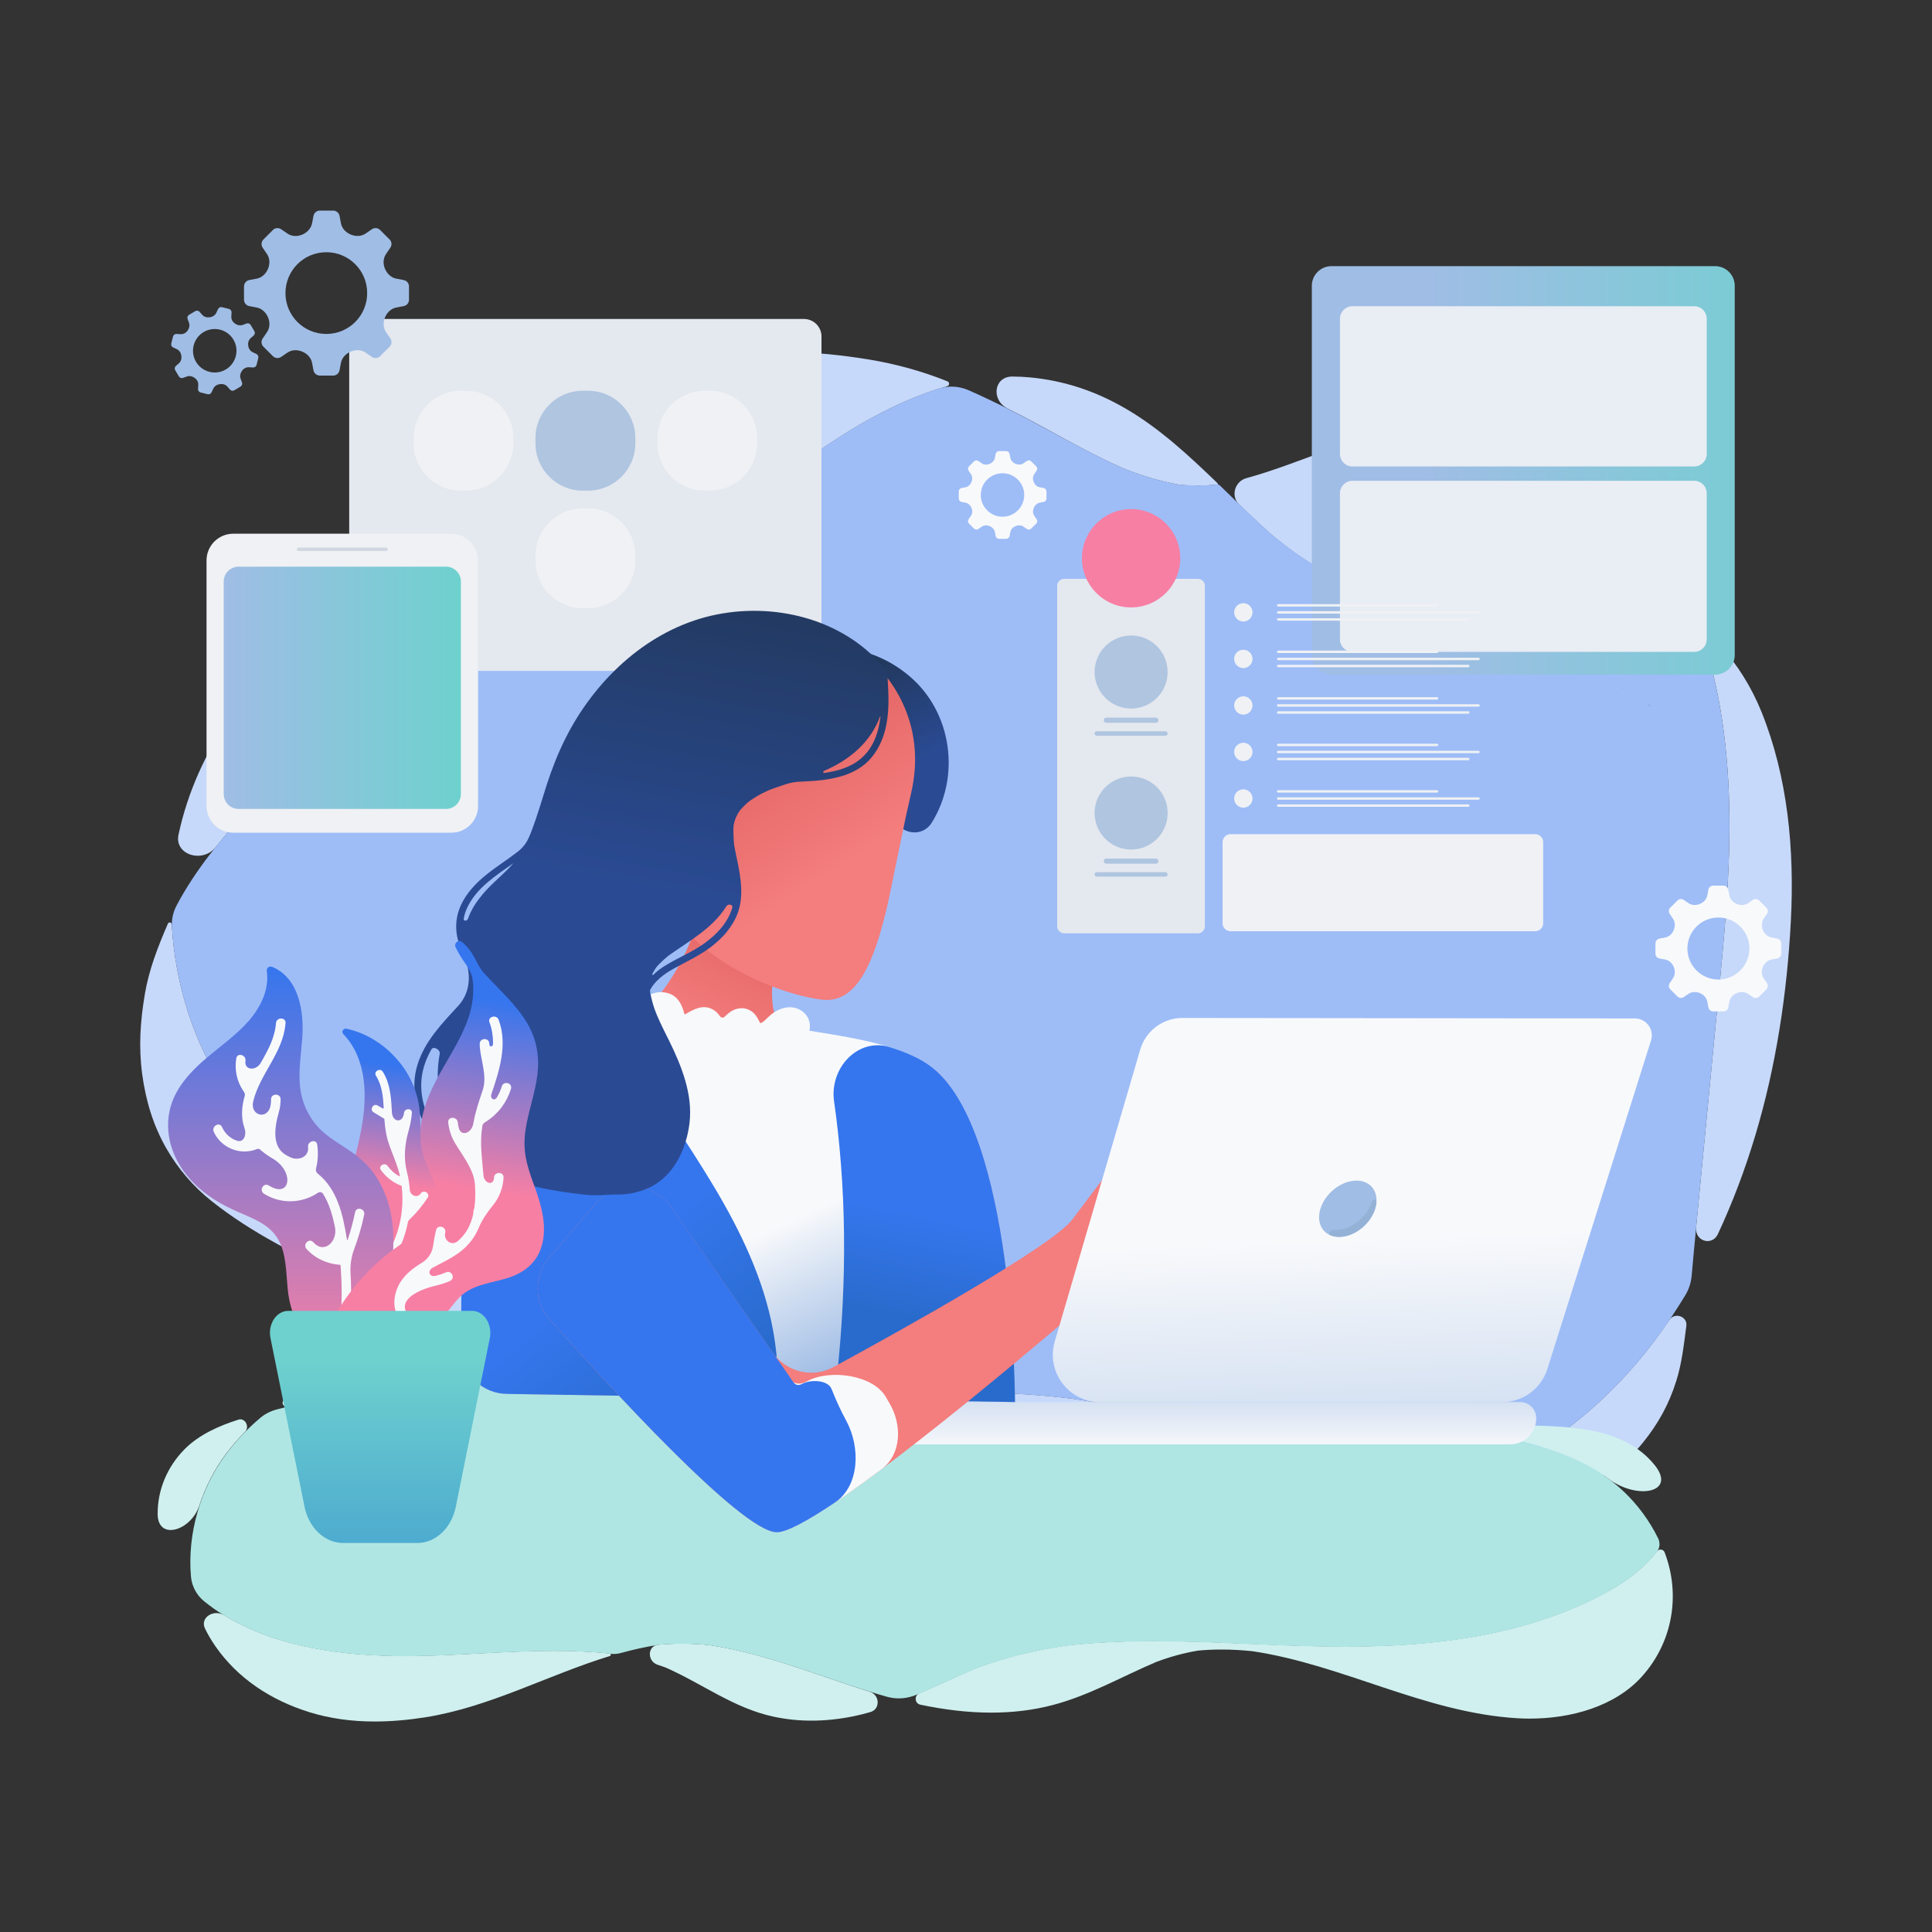 <svg width="816" height="816" viewBox="0 0 816 816" fill="none" xmlns="http://www.w3.org/2000/svg">
<rect x="0" y="0" width="816" height="816" fill="#333333" stroke="none"/>
<path d="M75.398 352.512V352.512C73.56 361.078 85.582 364.701 91.041 357.849C95.618 352.105 100.466 346.581 105.345 341.21C117.096 328.236 129.662 315.955 140.637 302.328C144.264 297.371 147.56 292.216 150.65 286.942C157.751 274.825 146.512 261.323 134.395 268.423V268.423C105.631 285.192 82.987 317.057 75.398 352.512Z" fill="#C7D9FA"/>
<path d="M474.218 197.758C481.97 200.818 489.885 203.266 498.086 204.734C500.738 204.979 503.349 205.061 506.001 205.061C508.694 205.061 511.427 204.938 514.12 204.694V204.694C514.379 204.642 514.473 204.321 514.283 204.137C502.105 192.374 489.669 180.846 475.442 172.584C462.712 165.158 449.493 160.793 435.172 159.406C432.643 159.161 430.113 159.038 427.543 159.038V159.038C419.693 159.038 418.53 169.006 425.545 172.527C431.083 175.306 436.566 178.208 442.027 181.193C452.594 187.027 463.202 192.821 474.218 197.758Z" fill="#C7D9FA"/>
<path d="M530.767 607.675C505.063 600.862 479.155 594.538 452.839 590.743C440.15 589.193 427.42 588.295 414.65 588.295C405.144 588.295 395.678 588.785 386.212 589.845C371.973 592.049 358.06 595.68 344.188 599.637C317.138 607.349 289.72 615.468 261.324 615.631C261.079 615.631 260.793 615.631 260.548 615.631C254.622 615.631 248.594 615.315 242.607 614.613C235.582 613.789 229.173 619.452 229.173 626.525V626.525C229.255 637.133 237.252 647.292 246.962 647.292C247.207 647.292 247.411 647.292 247.656 647.292C248.876 647.228 250.073 647.045 251.236 646.75C258.7 644.858 266.376 641.127 273.903 642.749C323.426 653.423 373.911 658.92 424.36 658.92C431.704 658.92 439.048 658.797 446.392 658.553C480.419 657.451 514.324 653.779 547.944 647.904C569.192 644.187 590.094 639.055 610.334 631.33C611.854 630.749 611.637 628.517 610.041 628.197V628.197C583.358 622.771 557.124 614.693 530.767 607.675Z" fill="#C7D9FA"/>
<path d="M726.554 272.667C724.148 269.998 720.207 272.605 721.221 276.053V276.053C728.687 301.389 730.809 328.521 730.401 354.878C729.993 380.419 727.218 405.837 724.77 431.256C721.955 460.346 719.181 489.437 716.366 518.486V518.486C715.823 524.258 723.114 526.464 725.569 521.213C731.757 507.975 736.974 494.149 741.294 479.808C750.107 450.554 754.799 419.669 756.39 388.905C757.941 358.836 755.126 328.195 743.946 300.573C739.674 290.037 733.727 280.625 726.554 272.667Z" fill="#C7D9FA"/>
<path d="M366.873 151.817C355.449 149.981 343.944 148.716 332.397 148.716C330.235 148.716 328.032 148.757 325.828 148.838C298.329 150.022 271.85 156.713 247.207 168.953C222.645 181.152 202.123 199.757 186.456 222.156C183.458 226.431 180.685 230.844 178.058 235.344C173.345 243.419 180.799 253.388 190.128 252.756V252.756C208.039 251.614 226.072 252.715 243.943 250.43C250.756 249.206 257.448 247.411 264.016 244.963C265.893 244.27 267.729 243.494 269.565 242.678C270.136 242.434 270.748 242.148 271.32 241.903C274.543 240.271 277.725 238.598 280.867 236.762C293.841 229.255 306 220.157 318.036 210.936C341.414 193.066 364.833 175.318 392.088 165.648C394.694 164.73 397.364 163.876 400.068 163.118C401.046 162.844 401.144 161.469 400.207 161.078V161.078C389.476 156.754 378.256 153.694 366.873 151.817Z" fill="#C7D9FA"/>
<path d="M635.255 620.282C634.119 620.868 632.982 621.443 631.844 622.006C627.255 624.278 628.153 631.159 633.256 631.584V631.584C635.133 631.747 637.01 631.788 638.846 631.788C644.68 631.788 650.392 631.135 656.267 630.237C663.571 629.177 670.588 626.484 677.116 623.057C683.522 619.711 689.519 614.856 694.007 609.185C700.413 601.188 704.819 593.273 707.961 583.358C710.368 575.77 711.225 567.773 712.245 559.939V559.939C712.737 555.972 707.344 554.138 705.104 557.45C703.97 559.125 702.815 560.785 701.637 562.428C684.011 587.234 660.919 607.104 635.255 620.282Z" fill="#C7D9FA"/>
<path d="M222.359 585.398C221.666 583.318 220.89 581.278 220.197 579.197C220.482 580.135 220.727 580.829 220.891 581.318V581.318C220.899 581.341 220.898 581.342 220.891 581.318V581.318C220.646 580.584 220.319 579.605 220.115 579.074C219.707 578.054 219.259 577.075 218.851 576.055C216.974 571.73 214.893 567.528 212.649 563.407C210.405 559.286 207.794 555.492 205.386 551.534C206.447 553.289 206.855 553.942 206.814 553.942C206.774 553.942 204.693 550.718 203.918 549.698C202.408 547.74 200.898 545.822 199.307 543.946C196.37 540.478 193.269 537.173 190.005 534.031C189.107 533.174 188.21 532.358 187.312 531.542C185.802 530.318 184.293 529.094 182.742 527.911C168.462 517.181 152.469 509.878 137.454 500.616C129.009 495.434 121.135 489.478 113.668 482.705C106.855 476.544 101.224 469.282 95.92 461.53C82.042 441.219 73.974 416.028 72.536 390.442C72.483 389.504 71.264 389.259 70.91 390.13V390.13C66.748 399.758 62.954 409.387 61.199 419.75C59.241 431.338 58.507 442.109 60.057 453.696C61.566 464.834 64.667 475.279 70.298 485.112C75.153 493.558 81.763 501.31 89.433 507.348C98.001 514.121 106.854 519.751 116.402 525.014C122.97 528.646 129.58 532.236 135.7 536.52C137.256 537.849 138.734 539.229 140.135 540.701C140.861 541.465 141.5 542.307 142.047 543.207C143.534 545.65 144.851 548.182 146.022 550.8C148.266 556.39 150.47 561.979 152.999 567.446C156.1 574.178 160.466 580.339 165.525 585.766C174.377 595.164 186.189 601.31 198.696 602.752C201.665 603.094 204.595 603.795 207.316 605.032C211.611 606.984 216.064 608.662 220.727 610.082C223.204 610.841 225.759 611.522 228.316 612.125C228.399 612.144 228.495 612.068 228.459 611.99V611.99C228.447 611.964 228.436 611.944 228.432 611.915C227.167 602.873 225.129 593.993 222.359 585.398Z" fill="#C7D9FA"/>
<path d="M649.78 562.306C649.576 562.51 649.372 562.673 649.127 562.877C649.454 562.632 649.698 562.387 649.78 562.306Z" fill="#C7D9FA"/>
<path d="M679.605 205.591C668.017 195.228 654.88 187.068 639.906 182.621C631.624 180.173 623.341 179.194 615.018 179.194C607.756 179.194 600.453 179.928 593.109 181.111C569.975 184.742 548.881 195.799 526.401 201.96V201.96C521.542 203.29 519.7 209.516 523.327 213.011C525.491 215.096 527.656 217.169 529.828 219.218C531.541 220.81 533.296 222.401 535.009 223.992V223.992C534.987 223.969 534.991 223.964 535.015 223.985C535.207 224.148 535.728 224.6 536.723 225.502C537.661 226.277 538.6 227.093 539.579 227.868C543.904 231.377 548.392 234.682 553.043 237.578C554.92 238.762 556.797 239.863 558.714 240.883C558.633 240.842 558.592 240.802 558.633 240.802C558.714 240.802 559.367 241.128 561.081 242.066C562.019 242.474 562.998 242.882 563.937 243.25C568.71 245.086 573.647 246.391 578.625 247.289C583.725 247.901 588.825 248.186 593.925 248.186C594.455 248.186 595.026 248.186 595.557 248.186C609.021 248.023 622.444 246.31 635.867 245.126C642.313 244.555 648.678 244.229 655.043 244.229C663.121 244.229 671.159 244.8 679.237 246.146C683.511 246.865 687.703 247.95 691.781 249.373C699.386 252.027 708.7 244.259 704.656 237.293V237.293C697.965 225.624 689.56 214.486 679.605 205.591Z" fill="#C7D9FA"/>
<path d="M561.734 242.352C561.489 242.229 561.285 242.107 561.04 241.985C560.877 241.903 560.755 241.862 560.591 241.781C560.999 241.985 561.367 242.148 561.734 242.352Z" fill="#C7D9FA"/>
<path d="M558.714 240.802C558.896 240.923 559.304 241.157 559.735 241.369C560.03 241.515 560.338 241.634 560.632 241.781V241.781C560.469 241.699 560.306 241.618 560.142 241.536C559.653 241.291 559.204 241.046 558.714 240.802Z" fill="#C7D9FA"/>
<path d="M536.275 225.053C536.723 225.42 537.131 225.787 537.58 226.195C537.254 225.91 537.009 225.665 536.723 225.42C536.601 225.298 536.438 225.216 536.315 225.094L536.275 225.053Z" fill="#C7D9FA"/>
<path d="M535.01 223.91C535.255 224.114 535.826 224.645 536.275 225.053C536.234 225.012 536.193 224.971 536.152 224.93C535.785 224.604 535.418 224.278 535.01 223.91Z" fill="#C7D9FA"/>
<path d="M535.01 223.91C535.377 224.237 535.744 224.604 536.152 224.93C536.193 224.971 536.234 225.012 536.274 225.053L536.315 225.094C536.438 225.216 536.601 225.298 536.723 225.42C535.728 224.518 535.207 224.067 535.016 223.903C535.004 223.893 534.998 223.899 535.01 223.91V223.91Z" fill="#9EBDF7"/>
<path d="M558.714 240.801C559.163 241.046 559.653 241.291 560.102 241.536C560.265 241.617 560.428 241.699 560.591 241.781C560.754 241.862 560.877 241.903 561.04 241.985C559.326 241.046 558.674 240.72 558.592 240.72C558.592 240.72 558.633 240.761 558.714 240.801Z" fill="#9EBDF7"/>
<path d="M220.932 581.277C220.942 581.317 220.942 581.317 220.932 581.277V581.277V581.277Z" fill="#9EBDF7"/>
<path d="M718.857 268.582C717.732 265.278 715.674 262.356 712.85 260.305C702.795 253.002 691.345 248.06 679.238 246.024C671.119 244.678 663.081 244.106 655.043 244.106C648.679 244.106 642.314 244.433 635.867 245.004C622.444 246.187 609.021 247.942 595.557 248.064C595.027 248.064 594.455 248.064 593.925 248.064C588.825 248.064 583.725 247.819 578.625 247.166C573.647 246.269 568.711 244.963 563.937 243.127C562.958 242.76 562.019 242.352 561.081 241.944C561.285 242.066 561.53 242.189 561.775 242.311C561.547 242.185 561.32 242.058 561.083 241.942C560.788 241.797 560.477 241.683 560.183 241.536V241.536C559.653 241.291 559 240.924 558.715 240.761C556.797 239.741 554.879 238.639 553.043 237.456C548.392 234.559 543.904 231.254 539.579 227.746C538.641 226.97 537.662 226.195 536.723 225.379C536.968 225.624 537.254 225.869 537.58 226.154C537.172 225.787 536.723 225.379 536.275 225.012C535.826 224.645 535.255 224.114 535.01 223.87C533.255 222.319 531.542 220.728 529.828 219.096C524.919 214.503 520.047 209.718 515.14 204.964C514.859 204.693 514.463 204.576 514.079 204.653V204.653C511.387 204.898 508.653 205.02 505.96 205.02C503.308 205.02 500.697 204.898 498.045 204.694C489.844 203.225 481.929 200.736 474.177 197.717C463.161 192.78 452.594 186.986 441.986 181.234C431.203 175.358 420.39 169.805 409.226 164.871C405.295 163.134 400.877 162.776 396.774 164.052C395.193 164.543 393.629 165.064 392.087 165.607C364.833 175.277 341.373 193.025 318.035 210.895C305.999 220.116 293.841 229.214 280.867 236.722C277.725 238.558 274.543 240.19 271.319 241.862C270.748 242.107 270.136 242.393 269.565 242.638C267.729 243.454 265.852 244.188 264.016 244.922C257.447 247.411 250.756 249.206 243.943 250.39C226.072 252.674 208.079 251.532 190.127 252.715C185.482 253.006 180.879 253.468 176.328 254.145C170.409 255.026 165.472 258.953 162.771 264.292C156.142 277.395 149.372 290.394 140.637 302.287C129.621 315.914 117.095 328.195 105.345 341.17C93.853 353.819 82.531 367.321 74.532 382.55C73.058 385.356 72.407 388.52 72.611 391.683C74.232 416.841 82.228 441.547 95.92 461.53C101.224 469.282 106.855 476.544 113.668 482.705C121.135 489.478 129.009 495.434 137.455 500.616C152.469 509.837 168.503 517.14 182.743 527.911C184.293 529.094 185.803 530.318 187.312 531.542C188.21 532.358 189.107 533.174 190.005 534.031C193.269 537.132 196.37 540.437 199.307 543.946C200.899 545.822 202.449 547.74 203.918 549.698C204.693 550.678 206.733 553.942 206.815 553.942C206.855 553.942 206.447 553.289 205.387 551.534C207.794 555.492 210.405 559.286 212.649 563.407C214.893 567.487 216.974 571.73 218.851 576.055C219.299 577.034 219.707 578.054 220.115 579.074C220.319 579.564 220.646 580.543 220.891 581.318C220.727 580.829 220.523 580.135 220.197 579.197C220.85 581.278 221.666 583.318 222.359 585.398C225.134 594.007 227.133 602.942 228.398 612V612C228.398 612.139 228.51 612.221 228.646 612.251C239.068 614.625 249.929 615.672 260.548 615.672C260.793 615.672 261.079 615.672 261.323 615.672C289.72 615.55 317.138 607.39 344.188 599.678C358.06 595.721 371.973 592.09 386.212 589.886C395.678 588.826 405.143 588.336 414.65 588.336C427.42 588.336 440.15 589.234 452.839 590.784C479.155 594.619 505.063 600.902 530.767 607.716C557.123 614.693 583.317 622.771 610.041 628.279V628.279C613.662 629.003 617.412 628.624 620.802 627.162C625.676 625.06 630.499 622.792 635.255 620.323C660.919 607.145 684.011 587.275 701.637 562.51C705.225 557.473 708.6 552.331 711.806 547.061C713.325 544.564 714.224 541.744 714.49 538.834C715.108 532.066 715.696 525.303 716.366 518.568C719.181 489.478 721.955 460.387 724.771 431.338C727.219 405.919 729.993 380.501 730.401 354.96C730.809 328.603 728.728 301.512 721.221 276.134C720.491 273.579 719.703 271.067 718.857 268.582ZM613.06 586.174C612.959 586.222 612.956 586.215 613.06 586.174V586.174V586.174ZM649.168 562.877V562.877C649.249 562.812 649.247 562.809 649.168 562.877V562.877ZM684.746 290.374C684.787 290.374 685.562 290.659 686.337 291.026C685.113 290.537 684.705 290.374 684.746 290.374ZM695.639 297.024C695.68 297.065 695.762 297.106 695.803 297.146C696.211 297.514 696.619 297.922 697.027 298.289V298.289C697.302 298.564 697.245 298.601 696.965 298.33C696.684 298.059 696.253 297.637 695.639 297.024Z" fill="#9EBDF7"/>
<path d="M649.78 562.306C649.576 562.51 649.372 562.673 649.127 562.877C649.454 562.632 649.698 562.387 649.78 562.306Z" fill="#9EBDF7"/>
<path d="M686.337 291.026C685.602 290.7 684.786 290.374 684.746 290.374C684.705 290.374 685.113 290.537 686.337 291.026Z" fill="#9EBDF7"/>
<path d="M695.802 297.146C695.762 297.105 695.68 297.065 695.639 297.024C696.904 298.289 697.394 298.737 697.434 298.737C697.475 298.737 697.312 298.574 697.067 298.289C696.659 297.921 696.21 297.554 695.802 297.146Z" fill="#9EBDF7"/>
<path d="M613.06 586.174V586.174C613.044 586.181 613.044 586.181 613.06 586.174V586.174Z" fill="#9EBDF7"/>
<path d="M339.538 134.721H154.918C150.797 134.721 147.492 138.067 147.492 142.147V275.93C147.492 280.051 150.838 283.356 154.918 283.356H339.538C343.658 283.356 346.963 280.01 346.963 275.93V142.147C347.004 138.067 343.658 134.721 339.538 134.721Z" fill="#E4E8EF"/>
<path d="M196.852 165.036H194.665C183.619 165.036 174.665 173.99 174.665 185.036V187.223C174.665 198.269 183.619 207.223 194.665 207.223H196.852C207.898 207.223 216.852 198.269 216.852 187.223V185.036C216.852 173.99 207.898 165.036 196.852 165.036Z" fill="#EFF1F4"/>
<path d="M248.342 165.036H246.155C235.109 165.036 226.155 173.99 226.155 185.036V187.223C226.155 198.269 235.109 207.223 246.155 207.223H248.342C259.387 207.223 268.342 198.269 268.342 187.223V185.036C268.342 173.99 259.387 165.036 248.342 165.036Z" fill="#AFC5E0"/>
<path d="M299.831 165.036H297.644C286.598 165.036 277.644 173.99 277.644 185.036V187.223C277.644 198.269 286.598 207.223 297.644 207.223H299.831C310.877 207.223 319.831 198.269 319.831 187.223V185.036C319.831 173.99 310.877 165.036 299.831 165.036Z" fill="#EFF1F4"/>
<path d="M248.342 214.689H246.155C235.109 214.689 226.155 223.644 226.155 234.689V236.877C226.155 247.922 235.109 256.877 246.155 256.877H248.342C259.387 256.877 268.342 247.922 268.342 236.877V234.689C268.342 223.644 259.387 214.689 248.342 214.689Z" fill="#EFF1F4"/>
<path d="M299.831 214.689H297.644C286.598 214.689 277.644 223.644 277.644 234.689V236.877C277.644 247.922 286.598 256.877 297.644 256.877H299.831C310.877 256.877 319.831 247.922 319.831 236.877V234.689C319.831 223.644 310.877 214.689 299.831 214.689Z" fill="#E4E8EF"/>
<path d="M190.658 225.42H98.491C92.29 225.42 87.23 230.479 87.23 236.681V340.435C87.23 346.637 92.29 351.696 98.491 351.696H190.658C196.86 351.696 201.919 346.637 201.919 340.435V236.681C201.919 230.479 196.86 225.42 190.658 225.42Z" fill="#EFF1F4"/>
<path d="M188.374 239.333H100.776C97.308 239.333 94.493 242.148 94.493 245.616V335.376C94.493 338.844 97.308 341.659 100.776 341.659H188.374C191.842 341.659 194.657 338.844 194.657 335.376V245.616C194.657 242.148 191.842 239.333 188.374 239.333Z" fill="url(#paint0_linear)"/>
<path d="M163.057 231.295H126.093C125.698 231.295 125.379 231.615 125.379 232.009C125.379 232.404 125.698 232.723 126.093 232.723H163.057C163.452 232.723 163.771 232.404 163.771 232.009C163.771 231.615 163.452 231.295 163.057 231.295Z" fill="#D1D7E0"/>
<path d="M724.363 112.404H562.387C557.777 112.404 554.064 116.117 554.064 120.727V276.624C554.064 281.234 557.777 284.947 562.387 284.947H724.363C728.973 284.947 732.686 281.234 732.686 276.624V120.727C732.686 116.117 728.973 112.404 724.363 112.404Z" fill="url(#paint1_linear)"/>
<path d="M715.55 129.336H571.241C568.303 129.336 565.937 131.702 565.937 134.64V191.719C565.937 194.657 568.303 197.023 571.241 197.023H715.55C718.488 197.023 720.854 194.657 720.854 191.719V134.64C720.854 131.702 718.488 129.336 715.55 129.336Z" fill="#E9EDF4"/>
<path d="M715.55 203.062H571.241C568.303 203.062 565.937 205.428 565.937 208.366V270.014C565.937 272.952 568.303 275.318 571.241 275.318H715.55C718.488 275.318 720.854 272.952 720.854 270.014V208.366C720.854 205.428 718.488 203.062 715.55 203.062Z" fill="#E9EDF4"/>
<path d="M505.92 244.473H449.494C447.862 244.473 446.515 245.82 446.515 247.452V391.231C446.515 392.863 447.862 394.209 449.494 394.209H505.92C507.552 394.209 508.898 392.863 508.898 391.231V247.452C508.898 245.779 507.593 244.473 505.92 244.473Z" fill="#E4E8EF"/>
<path d="M483.64 298.088C491.509 294.828 495.246 285.807 491.987 277.937C488.727 270.068 479.705 266.331 471.836 269.591C463.966 272.85 460.229 281.872 463.489 289.741C466.749 297.611 475.771 301.348 483.64 298.088Z" fill="#AFC5E0"/>
<path d="M488.192 303.103H467.262C466.665 303.103 466.181 303.587 466.181 304.184C466.181 304.781 466.665 305.265 467.262 305.265H488.192C488.79 305.265 489.274 304.781 489.274 304.184C489.274 303.587 488.79 303.103 488.192 303.103Z" fill="#AFC5E0"/>
<path d="M492.211 308.856H463.243C462.725 308.856 462.305 309.276 462.305 309.794C462.305 310.312 462.725 310.733 463.243 310.733H492.211C492.729 310.733 493.149 310.312 493.149 309.794C493.149 309.276 492.729 308.856 492.211 308.856Z" fill="#AFC5E0"/>
<path d="M480.662 358.534C489.026 356.923 494.501 348.837 492.891 340.472C491.28 332.108 483.194 326.633 474.829 328.244C466.465 329.855 460.99 337.941 462.601 346.305C464.212 354.669 472.298 360.144 480.662 358.534Z" fill="#AFC5E0"/>
<path d="M488.192 362.63H467.262C466.665 362.63 466.181 363.114 466.181 363.711C466.181 364.309 466.665 364.793 467.262 364.793H488.192C488.79 364.793 489.274 364.309 489.274 363.711C489.274 363.114 488.79 362.63 488.192 362.63Z" fill="#AFC5E0"/>
<path d="M492.211 368.383H463.243C462.725 368.383 462.305 368.803 462.305 369.321C462.305 369.84 462.725 370.26 463.243 370.26H492.211C492.729 370.26 493.149 369.84 493.149 369.321C493.149 368.803 492.729 368.383 492.211 368.383Z" fill="#AFC5E0"/>
<path d="M648.393 352.308H519.751C517.874 352.308 516.365 353.817 516.365 355.694V389.925C516.365 391.802 517.874 393.312 519.751 393.312H648.393C650.27 393.312 651.78 391.802 651.78 389.925V355.694C651.78 353.817 650.27 352.308 648.393 352.308Z" fill="#EFF1F4"/>
<path d="M521.261 258.631C521.261 260.772 522.996 262.507 525.137 262.507C527.277 262.507 529.013 260.772 529.013 258.631C529.013 256.49 527.277 254.755 525.137 254.755C522.996 254.755 521.261 256.49 521.261 258.631Z" fill="#EFF1F4"/>
<path d="M606.961 255.163H539.845C539.564 255.163 539.335 255.392 539.335 255.673C539.335 255.955 539.564 256.183 539.845 256.183H606.961C607.243 256.183 607.471 255.955 607.471 255.673C607.471 255.392 607.243 255.163 606.961 255.163Z" fill="#EFF1F4"/>
<path d="M624.464 258.142H539.845C539.564 258.142 539.335 258.37 539.335 258.652C539.335 258.933 539.564 259.162 539.845 259.162H624.464C624.746 259.162 624.974 258.933 624.974 258.652C624.974 258.37 624.746 258.142 624.464 258.142Z" fill="#EFF1F4"/>
<path d="M620.14 261.12H539.845C539.564 261.12 539.335 261.348 539.335 261.63C539.335 261.912 539.564 262.14 539.845 262.14H620.14C620.421 262.14 620.65 261.912 620.65 261.63C620.65 261.348 620.421 261.12 620.14 261.12Z" fill="#EFF1F4"/>
<path d="M521.261 278.297C521.261 280.437 522.996 282.173 525.137 282.173C527.277 282.173 529.013 280.437 529.013 278.297C529.013 276.156 527.277 274.421 525.137 274.421C522.996 274.421 521.261 276.156 521.261 278.297Z" fill="#EFF1F4"/>
<path d="M606.961 274.788H539.845C539.564 274.788 539.335 275.016 539.335 275.298C539.335 275.58 539.564 275.808 539.845 275.808H606.961C607.243 275.808 607.471 275.58 607.471 275.298C607.471 275.016 607.243 274.788 606.961 274.788Z" fill="#EFF1F4"/>
<path d="M624.464 277.807H539.845C539.564 277.807 539.335 278.035 539.335 278.317C539.335 278.599 539.564 278.827 539.845 278.827H624.464C624.746 278.827 624.974 278.599 624.974 278.317C624.974 278.035 624.746 277.807 624.464 277.807Z" fill="#EFF1F4"/>
<path d="M620.14 280.786H539.845C539.564 280.786 539.335 281.014 539.335 281.296C539.335 281.577 539.564 281.806 539.845 281.806H620.14C620.421 281.806 620.65 281.577 620.65 281.296C620.65 281.014 620.421 280.786 620.14 280.786Z" fill="#EFF1F4"/>
<path d="M521.261 297.962C521.261 300.103 522.996 301.838 525.137 301.838C527.277 301.838 529.013 300.103 529.013 297.962C529.013 295.822 527.277 294.086 525.137 294.086C522.996 294.086 521.261 295.822 521.261 297.962Z" fill="#EFF1F4"/>
<path d="M606.961 294.453H539.845C539.564 294.453 539.335 294.682 539.335 294.963C539.335 295.245 539.564 295.473 539.845 295.473H606.961C607.243 295.473 607.471 295.245 607.471 294.963C607.471 294.682 607.243 294.453 606.961 294.453Z" fill="#EFF1F4"/>
<path d="M624.464 297.432H539.845C539.564 297.432 539.335 297.66 539.335 297.942C539.335 298.223 539.564 298.452 539.845 298.452H624.464C624.746 298.452 624.974 298.223 624.974 297.942C624.974 297.66 624.746 297.432 624.464 297.432Z" fill="#EFF1F4"/>
<path d="M620.14 300.41H539.845C539.564 300.41 539.335 300.639 539.335 300.92C539.335 301.202 539.564 301.43 539.845 301.43H620.14C620.421 301.43 620.65 301.202 620.65 300.92C620.65 300.639 620.421 300.41 620.14 300.41Z" fill="#EFF1F4"/>
<path d="M521.261 317.587C521.261 319.728 522.996 321.463 525.137 321.463C527.277 321.463 529.013 319.728 529.013 317.587C529.013 315.447 527.277 313.711 525.137 313.711C522.996 313.711 521.261 315.447 521.261 317.587Z" fill="#EFF1F4"/>
<path d="M606.961 314.119H539.845C539.564 314.119 539.335 314.347 539.335 314.629C539.335 314.911 539.564 315.139 539.845 315.139H606.961C607.243 315.139 607.471 314.911 607.471 314.629C607.471 314.347 607.243 314.119 606.961 314.119Z" fill="#EFF1F4"/>
<path d="M624.464 317.097H539.845C539.564 317.097 539.335 317.326 539.335 317.607C539.335 317.889 539.564 318.117 539.845 318.117H624.464C624.746 318.117 624.974 317.889 624.974 317.607C624.974 317.326 624.746 317.097 624.464 317.097Z" fill="#EFF1F4"/>
<path d="M620.14 320.076H539.845C539.564 320.076 539.335 320.304 539.335 320.586C539.335 320.868 539.564 321.096 539.845 321.096H620.14C620.421 321.096 620.65 320.868 620.65 320.586C620.65 320.304 620.421 320.076 620.14 320.076Z" fill="#EFF1F4"/>
<path d="M521.261 337.253C521.261 339.393 522.996 341.129 525.137 341.129C527.277 341.129 529.013 339.393 529.013 337.253C529.013 335.112 527.277 333.377 525.137 333.377C522.996 333.377 521.261 335.112 521.261 337.253Z" fill="#EFF1F4"/>
<path d="M606.961 333.744H539.845C539.564 333.744 539.335 333.972 539.335 334.254C539.335 334.536 539.564 334.764 539.845 334.764H606.961C607.243 334.764 607.471 334.536 607.471 334.254C607.471 333.972 607.243 333.744 606.961 333.744Z" fill="#EFF1F4"/>
<path d="M624.464 336.763H539.845C539.564 336.763 539.335 336.991 539.335 337.273C539.335 337.555 539.564 337.783 539.845 337.783H624.464C624.746 337.783 624.974 337.555 624.974 337.273C624.974 336.991 624.746 336.763 624.464 336.763Z" fill="#EFF1F4"/>
<path d="M620.14 339.741H539.845C539.564 339.741 539.335 339.97 539.335 340.251C539.335 340.533 539.564 340.761 539.845 340.761H620.14C620.421 340.761 620.65 340.533 620.65 340.251C620.65 339.97 620.421 339.741 620.14 339.741Z" fill="#EFF1F4"/>
<path d="M477.727 256.55C489.197 256.55 498.494 247.253 498.494 235.783C498.494 224.314 489.197 215.016 477.727 215.016C466.258 215.016 456.96 224.314 456.96 235.783C456.96 247.253 466.258 256.55 477.727 256.55Z" fill="#F77FA4"/>
<path d="M170.503 118.279L167.399 117.696C165.186 117.28 163.454 115.565 162.583 113.49V113.49C161.727 111.452 161.788 109.125 163.035 107.3L164.873 104.611C165.607 103.51 165.485 102.041 164.546 101.143L162.547 99.144L160.548 97.145C159.609 96.206 158.141 96.084 157.08 96.818L154.416 98.639C152.581 99.893 150.229 99.932 148.174 99.081V99.081C146.11 98.227 144.413 96.516 144 94.32L143.412 91.188C143.167 89.882 142.025 88.944 140.719 88.944H137.904H135.089C133.783 88.944 132.641 89.882 132.396 91.188L131.813 94.292C131.397 96.505 129.682 98.237 127.606 99.108V99.108C125.568 99.964 123.242 99.903 121.417 98.656L118.728 96.818C117.626 96.084 116.157 96.206 115.26 97.145L113.261 99.144L111.261 101.143C110.323 102.082 110.201 103.55 110.935 104.611L112.755 107.275C114.01 109.11 114.049 111.463 113.198 113.517V113.517C112.344 115.581 110.632 117.278 108.437 117.691L105.305 118.279C103.999 118.524 103.061 119.666 103.061 120.972V123.787V126.602C103.061 127.908 103.999 129.05 105.305 129.295L108.409 129.878C110.621 130.294 112.353 132.009 113.225 134.085V134.085C114.081 136.123 114.02 138.449 112.773 140.274L110.935 142.963C110.201 144.065 110.323 145.534 111.261 146.431L113.261 148.43L115.26 150.43C116.198 151.368 117.667 151.49 118.728 150.756L121.391 148.936C123.227 147.681 125.579 147.642 127.634 148.493V148.493C129.697 149.348 131.395 151.059 131.807 153.254L132.396 156.386C132.641 157.692 133.783 158.63 135.089 158.63H137.904H140.719C142.025 158.63 143.167 157.692 143.412 156.386L143.995 153.282C144.411 151.07 146.126 149.338 148.202 148.466V148.466C150.239 147.61 152.566 147.671 154.391 148.918L157.08 150.756C158.181 151.49 159.65 151.368 160.548 150.43L162.547 148.43L164.546 146.431C165.485 145.493 165.607 144.024 164.873 142.963L163.052 140.3C161.798 138.464 161.759 136.112 162.61 134.057V134.057C163.464 131.994 165.175 130.296 167.371 129.884L170.503 129.295C171.809 129.05 172.747 127.908 172.747 126.602V123.787V120.972C172.747 119.666 171.809 118.524 170.503 118.279ZM137.822 141.046C128.275 141.046 120.564 133.334 120.564 123.787C120.564 114.24 128.275 106.529 137.822 106.529C147.369 106.529 155.081 114.24 155.081 123.787C155.081 133.334 147.369 141.046 137.822 141.046Z" fill="#A0BDE5"/>
<path d="M750.598 396.413L748.142 395.945C746.499 395.632 745.211 394.375 744.579 392.827V392.827C743.932 391.243 743.952 389.426 744.913 388.01L746.273 386.009C746.844 385.193 746.722 384.05 746.028 383.357L744.519 381.847L743.009 380.338C742.315 379.644 741.173 379.522 740.357 380.093L738.34 381.462C736.931 382.42 735.115 382.443 733.54 381.794V381.794C731.984 381.152 730.732 379.86 730.418 378.207L729.953 375.768C729.749 374.789 728.892 374.054 727.913 374.054H725.751H723.588C722.568 374.054 721.711 374.748 721.548 375.768L721.08 378.224C720.767 379.867 719.51 381.154 717.962 381.787V381.787C716.378 382.434 714.561 382.414 713.146 381.452L711.144 380.093C710.328 379.522 709.186 379.644 708.492 380.338L706.983 381.847L705.473 383.357C704.779 384.05 704.657 385.193 705.228 386.009L706.598 388.025C707.555 389.435 707.578 391.251 706.929 392.826V392.826C706.288 394.382 704.996 395.633 703.343 395.948L700.903 396.413C699.924 396.617 699.19 397.474 699.19 398.453V400.615V402.778C699.19 403.798 699.883 404.654 700.903 404.818L703.359 405.285C705.002 405.598 706.29 406.855 706.922 408.404V408.404C707.569 409.988 707.549 411.804 706.588 413.22L705.228 415.222C704.657 416.038 704.779 417.18 705.473 417.874L706.983 419.383L708.492 420.893C709.186 421.586 710.328 421.709 711.144 421.138L713.161 419.768C714.57 418.811 716.386 418.788 717.961 419.437V419.437C719.517 420.078 720.769 421.37 721.083 423.023L721.548 425.462C721.752 426.442 722.609 427.176 723.588 427.176H725.751H727.913C728.933 427.176 729.79 426.482 729.953 425.462L730.421 423.006C730.734 421.363 731.991 420.076 733.539 419.443V419.443C735.123 418.796 736.94 418.816 738.355 419.778L740.357 421.138C741.173 421.709 742.315 421.586 743.009 420.893L744.519 419.383L746.028 417.874C746.722 417.18 746.844 416.038 746.273 415.222L744.903 413.205C743.946 411.796 743.923 409.98 744.572 408.405V408.405C745.213 406.849 746.505 405.597 748.158 405.282L750.598 404.818C751.577 404.614 752.311 403.757 752.311 402.778V400.615V398.453C752.311 397.474 751.577 396.617 750.598 396.413ZM725.791 413.712C718.529 413.712 712.695 407.837 712.695 400.615C712.695 393.353 718.57 387.518 725.791 387.518C733.013 387.518 738.888 393.394 738.888 400.615C738.888 407.837 733.013 413.712 725.791 413.712Z" fill="#F8F9FB"/>
<path d="M440.803 206.122L439.14 205.8C437.963 205.573 437.04 204.661 436.579 203.555V203.555C436.125 202.465 436.168 201.223 436.837 200.251L437.825 198.818C438.233 198.247 438.151 197.472 437.662 196.982L436.601 195.922L435.54 194.861C435.05 194.371 434.275 194.29 433.704 194.698L432.291 195.672C431.312 196.346 430.063 196.371 428.963 195.92V195.92C427.866 195.471 426.951 194.566 426.726 193.402L426.401 191.719C426.278 191.026 425.666 190.536 424.973 190.536H423.463H421.954C421.26 190.536 420.648 191.026 420.526 191.719L420.204 193.382C419.977 194.559 419.065 195.483 417.959 195.944V195.944C416.869 196.398 415.627 196.355 414.655 195.685L413.222 194.698C412.651 194.29 411.876 194.371 411.386 194.861L410.326 195.922L409.265 196.982C408.775 197.472 408.694 198.247 409.102 198.818L410.076 200.232C410.75 201.211 410.775 202.46 410.324 203.56V203.56C409.875 204.656 408.97 205.572 407.806 205.797L406.123 206.122C405.43 206.244 404.94 206.856 404.94 207.55V209.059V210.569C404.94 211.262 405.43 211.874 406.123 211.997L407.786 212.318C408.963 212.545 409.887 213.457 410.348 214.564V214.564C410.802 215.653 410.759 216.895 410.089 217.867L409.102 219.3C408.694 219.871 408.775 220.646 409.265 221.136L410.326 222.197L411.386 223.258C411.876 223.747 412.651 223.829 413.222 223.421L414.636 222.447C415.615 221.772 416.864 221.747 417.964 222.198V222.198C419.06 222.648 419.976 223.553 420.201 224.716L420.526 226.399C420.648 227.093 421.26 227.582 421.954 227.582H423.463H424.973C425.666 227.582 426.278 227.093 426.401 226.399L426.722 224.736C426.95 223.559 427.861 222.636 428.968 222.174V222.174C430.057 221.721 431.3 221.764 432.271 222.433L433.704 223.421C434.275 223.829 435.05 223.747 435.54 223.258L436.601 222.197L437.662 221.136C438.151 220.646 438.233 219.871 437.825 219.3L436.851 217.887C436.176 216.908 436.151 215.659 436.602 214.559V214.559C437.052 213.462 437.957 212.547 439.12 212.322L440.803 211.997C441.497 211.874 441.986 211.262 441.986 210.569V209.059V207.55C441.986 206.856 441.497 206.244 440.803 206.122ZM423.422 218.239C418.363 218.239 414.242 214.118 414.242 209.059C414.242 204 418.363 199.879 423.422 199.879C428.482 199.879 432.602 204 432.602 209.059C432.602 214.118 428.522 218.239 423.422 218.239Z" fill="#F8F9FB"/>
<path d="M77.969 612.081C70.625 619.507 66.504 629.299 66.585 639.54V639.54C66.694 650.831 80.673 646.578 84.196 635.85C86.733 628.124 90.454 620.815 95.186 614.407C97.734 610.97 100.512 607.743 103.485 604.727C105.567 602.615 103.519 598.693 100.694 599.597V599.597C92.412 602.249 84.089 605.921 77.969 612.081Z" fill="#CFF0EF"/>
<path d="M289.115 576.249C294.579 581.026 299.485 587.337 306.551 588.993C320.547 592.273 334.737 594.776 349.003 596.7C351.941 597.067 354.838 597.393 357.775 597.72C343.677 594.88 329.787 591.284 316.189 586.785C309.816 584.675 305.606 578.774 301.042 573.851C297.363 569.882 292.1 567.324 286.008 567.324C285.967 567.324 285.885 567.324 285.845 567.324C282.594 567.35 279.344 567.417 276.095 567.523C272.472 567.641 272.551 571.473 276.175 571.485V571.485C281.271 571.485 285.739 573.299 289.115 576.249Z" fill="#CFF0EF"/>
<path d="M299.635 694.824C295.759 694.416 291.842 694.212 287.966 694.212C284.58 694.212 281.153 694.375 277.766 694.701V694.701C273.326 695.382 273.436 701.708 277.705 703.107C278.846 703.481 279.982 703.875 281.112 704.289C296.453 711.021 309.998 721.507 326.767 725.057C332.112 726.199 337.416 726.729 342.72 726.729C348.677 726.729 354.674 726.077 360.631 724.853C362.994 724.369 365.333 723.773 367.65 723.094C371.907 721.845 371.602 715.84 367.363 714.53V714.53C344.964 707.472 323.054 698.333 299.635 694.824Z" fill="#CFF0EF"/>
<path d="M641.661 601.963C635.256 601.8 628.891 601.759 622.485 601.759C610.653 601.759 598.822 602.004 586.99 602.33C593.518 602.697 600.046 603.105 606.574 603.636C626.647 605.309 646.15 608.001 664.591 616.039C669.936 618.372 674.875 621.24 679.356 624.58C691.537 633.658 708.364 630.48 698.781 618.691V618.691C685.358 602.208 661.572 602.453 641.661 601.963Z" fill="#CFF0EF"/>
<path d="M234.151 697.231C214.445 697.231 194.697 699.189 174.991 699.393C173.808 699.393 172.665 699.434 171.482 699.434C145.125 699.434 117.218 695.925 94.656 682.217V682.217C90.239 679.522 84.322 683.218 86.597 687.864C87.878 690.479 89.364 693.01 91.065 695.436C100.49 708.941 114.362 718.039 130.478 723.098C139.495 725.913 148.838 727.097 158.181 727.097C165.281 727.097 172.421 726.444 179.479 725.342C206.914 721.021 231.382 707.453 257.601 699.427C258.149 699.259 258.095 698.463 257.529 698.373V698.373C249.696 697.557 241.903 697.231 234.151 697.231Z" fill="#CFF0EF"/>
<path d="M144.146 588.377C158.916 584.745 173.767 581.318 188.741 578.34C200.593 575.981 212.544 573.879 224.553 572.159C226.163 571.928 226.066 569.467 224.441 569.405V569.405C220.157 569.241 215.873 569.16 211.63 569.16C198.859 569.16 186.17 569.894 173.482 571.771C154.5 574.569 135.856 580.901 120.139 591.143C118.512 592.202 119.587 594.511 121.462 594.007V594.007C129.01 592.13 136.558 590.213 144.146 588.377Z" fill="#CFF0EF"/>
<path d="M397.025 603.595C418.486 605.676 440.069 606.451 461.611 606.451C479.482 606.451 497.393 605.921 515.263 605.227C539.172 604.289 563.081 603.065 586.99 602.33C568.181 601.31 549.331 601.025 530.482 601.025C514.162 601.025 497.882 601.229 481.562 601.433C470.465 601.555 459.326 601.677 448.229 601.677C419.261 601.677 390.334 600.984 361.488 598.128C360.264 598.005 358.999 597.883 357.775 597.761C366.874 599.597 376.054 601.106 385.234 602.33C389.191 602.779 393.108 603.187 397.025 603.595Z" fill="#CFF0EF"/>
<path d="M703.004 655.493C702.392 654.262 700.675 654.114 699.842 655.207V655.207C693.029 664.02 683.645 670.058 673.526 675.077C641.09 691.233 604.125 695.436 567.895 695.436C566.018 695.436 564.182 695.436 562.305 695.395C537.295 695.109 512.285 693.11 487.274 693.11C475.116 693.11 462.917 693.6 450.799 694.946C437.58 696.823 424.605 699.883 412.202 704.575C404.165 707.921 396.372 711.756 388.334 715.142V715.142C386.026 716.104 386.294 719.481 388.741 719.994C398.601 722.065 408.638 723.343 418.649 723.343C427.502 723.343 436.315 722.364 445.005 720.038C460.346 715.958 474.014 708.002 488.498 701.882C494.21 699.761 500.004 698.129 506.042 697.149C509.347 696.823 512.652 696.701 515.957 696.701C520.281 696.701 524.606 696.945 528.931 697.394C567.242 703.106 601.718 723.343 640.764 725.709C642.518 725.832 644.313 725.873 646.149 725.873C663.449 725.873 682.053 720.813 693.518 708.043C706.533 693.518 709.92 673.445 703.025 655.533C703.018 655.52 703.011 655.506 703.004 655.493Z" fill="#CFF0EF"/>
<path d="M664.632 616.08C646.19 608.042 626.688 605.349 606.614 603.677C600.086 603.146 593.558 602.697 587.03 602.371C563.122 603.105 539.213 604.329 515.304 605.268C497.434 605.961 479.522 606.492 461.652 606.492C440.069 606.492 418.526 605.757 397.066 603.636C393.149 603.269 389.232 602.82 385.315 602.33C376.094 601.106 366.914 599.597 357.857 597.761C354.919 597.434 352.022 597.108 349.085 596.741C334.791 594.818 320.597 592.316 306.624 589.037C299.562 587.38 294.66 581.077 289.213 576.287C285.836 573.317 281.361 571.485 276.257 571.485C264.81 571.446 253.401 570.85 241.993 570.264C240.901 570.208 239.807 570.241 238.721 570.367C221.971 572.318 205.301 575.101 188.822 578.381C173.89 581.359 159.038 584.786 144.228 588.417C136.639 590.294 129.091 592.212 121.502 594.129C120.101 594.485 118.69 594.84 117.273 595.196C114.6 595.866 112.075 597.057 109.966 598.831C104.492 603.436 99.537 608.642 95.268 614.448C84.633 628.81 79.105 647.756 80.648 665.802C80.998 669.895 82.991 673.674 86.172 676.275C88.849 678.465 91.71 680.476 94.697 682.298C117.259 696.007 145.166 699.516 171.523 699.516C172.706 699.516 173.89 699.516 175.032 699.475C194.738 699.23 214.486 697.313 234.192 697.313C241.985 697.313 249.778 697.598 257.53 698.455V698.455C259.087 698.701 260.679 698.588 262.2 698.168C267.327 696.754 272.521 695.594 277.807 694.742C281.194 694.416 284.621 694.253 288.007 694.253C291.883 694.253 295.8 694.457 299.676 694.865C323.095 698.373 345.005 707.513 367.363 714.489C369.785 715.238 372.219 715.963 374.671 716.651C378.761 717.799 383.113 717.465 387.028 715.817C387.465 715.633 387.9 715.449 388.334 715.265C396.331 711.837 404.165 708.043 412.202 704.697C424.646 700.005 437.621 696.945 450.799 695.069C462.958 693.681 475.116 693.233 487.274 693.233C512.285 693.233 537.295 695.232 562.305 695.517C564.141 695.558 566.018 695.558 567.895 695.558C604.126 695.558 641.09 691.356 673.526 675.199C683.645 670.181 693.029 664.142 699.842 655.329V655.329C701.131 653.737 701.209 651.516 700.303 649.679C692.949 634.764 680.642 623.013 664.632 616.08Z" fill="#AFE6E4"/>
<path d="M334.396 601.106C334.396 606.041 338.397 610.041 343.332 610.041H637.785C643.905 610.041 648.842 605.105 648.842 598.985V598.985C648.842 595.222 645.791 592.171 642.028 592.171H343.332C338.397 592.171 334.396 596.172 334.396 601.106V601.106Z" fill="url(#paint2_linear)"/>
<path d="M364.507 292.822C364.669 292.903 364.832 292.984 364.995 293.065C364.996 293.066 364.997 293.066 364.998 293.066V293.066C365.007 293.066 365.009 293.054 365.001 293.05C363.851 292.534 363.699 292.458 364.507 292.822Z" fill="url(#paint3_linear)"/>
<path d="M371.81 297.106C371.93 297.226 372.05 297.306 372.17 297.425C372.175 297.429 372.184 297.432 372.191 297.432V297.432C372.214 297.432 372.22 297.402 372.201 297.388C371.235 296.652 371.13 296.545 371.81 297.106Z" fill="url(#paint4_linear)"/>
<path d="M381.806 333.989C381.724 334.152 381.643 334.356 381.561 334.519C381.276 335.213 381.357 335.05 381.806 333.989Z" fill="url(#paint5_linear)"/>
<path d="M384.295 285.722C379.276 281.438 373.768 278.256 367.526 276.093C363.364 274.665 358.142 277.725 357.204 281.969C356.143 286.661 358.632 290.741 363.079 292.291C363.306 292.376 363.989 292.719 364.507 292.905C364.659 292.96 364.692 292.853 364.548 292.781V292.781C363.737 292.416 363.893 292.494 365.057 292.976C365.062 292.978 365.061 292.985 365.056 292.985V292.985C365.051 292.985 365.05 292.991 365.054 292.993C365.212 293.069 365.368 293.11 365.486 293.189C366.751 293.801 368.016 294.494 369.199 295.229C369.529 295.427 370.931 296.616 371.734 297.104C371.867 297.185 371.92 297.093 371.81 296.983V296.983C371.124 296.418 371.276 296.532 372.227 297.284C372.237 297.292 372.248 297.309 372.234 297.309V297.309C372.221 297.309 372.2 297.327 372.21 297.335C372.358 297.449 372.474 297.563 372.626 297.677C373.156 298.125 373.687 298.615 374.176 299.105C375.196 300.084 376.176 301.104 377.073 302.205C377.4 302.613 377.726 303.021 378.093 303.429C376.461 301.553 378.012 303.389 378.338 303.878C379.154 305.061 379.888 306.245 380.541 307.509C380.868 308.121 381.194 308.774 381.48 309.386C381.503 309.455 381.538 309.524 381.573 309.593C381.592 309.632 381.595 309.63 381.567 309.596V309.596C381.563 309.592 381.56 309.587 381.558 309.582C381.318 308.981 381.441 309.269 381.888 310.365V310.365C381.857 310.29 381.803 310.313 381.83 310.39C382.21 311.444 382.595 312.502 382.867 313.589C383.071 314.323 383.234 315.098 383.397 315.833C383.433 315.988 383.497 316.205 383.565 316.448C383.677 316.847 383.67 317.217 383.724 317.628V317.628C383.764 317.995 383.805 318.403 383.846 318.77C383.887 319.341 383.928 319.913 383.928 320.525C383.968 322.075 383.928 323.625 383.805 325.176C383.764 325.543 383.724 325.951 383.683 326.318V326.318C383.613 326.854 383.67 326.973 383.524 327.493C383.449 327.76 383.381 327.988 383.356 328.113C383.071 329.46 382.744 330.765 382.296 332.03C382.052 332.762 381.768 333.493 381.523 334.225C381.521 334.23 381.518 334.235 381.514 334.24V334.24C381.487 334.27 381.533 334.285 381.55 334.248C381.608 334.12 381.666 333.983 381.724 333.866C381.276 334.886 381.194 335.09 381.48 334.397C381.398 334.56 381.316 334.764 381.235 334.927C380.582 336.314 379.807 337.701 378.991 339.007C376.665 342.761 378.052 348.432 382.01 350.513C386.131 352.675 391.027 351.492 393.516 347.493C405.796 327.869 402.043 300.9 384.295 285.722Z" fill="url(#paint6_linear)"/>
<path d="M381.567 309.589C381.59 309.644 381.623 309.695 381.642 309.751V309.751C381.662 309.81 381.695 309.865 381.721 309.923C381.799 310.097 381.899 310.272 381.969 310.447C381.505 309.403 381.371 309.129 381.567 309.589Z" fill="url(#paint7_linear)"/>
<path d="M329.5 432.113C322.88 425.983 327.627 403.614 329.103 397.407C329.36 396.325 329.551 395.244 329.653 394.136L330.44 385.584C331.068 378.751 327.112 372.323 320.73 369.804V369.804C310.523 365.776 298.824 373.421 296.08 384.045C290.79 404.522 276.951 433.559 240.76 447.821C194.21 466.192 193.285 538.409 195.457 571.586C196.097 581.351 204.281 588.534 214.066 588.692L408.361 591.842C419.532 592.023 428.625 583.038 428.029 571.882C426.305 539.6 420.049 477.777 397.351 454.104C382.948 439.09 337.211 439.253 329.5 432.113Z" fill="url(#paint8_linear)"/>
<path d="M366.829 277.558C364.492 275.454 361.434 274.302 358.306 273.988C276.263 265.736 273.3 329.37 276.583 365.078C279.928 401.431 327.705 420.077 347.371 422.239C362.304 423.871 369.403 405.593 374.911 381.97L380.786 353.654C382.01 347.534 383.316 341.414 384.703 335.539C392.097 304.431 374.767 284.702 366.829 277.558Z" fill="url(#paint9_linear)"/>
<path d="M393.352 450.554C381.11 441.2 357.798 437.927 342.01 435.36C341.924 435.346 341.893 435.284 341.902 435.198V435.198C341.903 435.186 341.905 435.167 341.907 435.155C342.471 432.386 341.654 429.579 339.537 427.666C335.416 424.034 329.745 425.218 325.828 428.4C324.971 429.094 324.196 429.869 323.38 430.603C323.063 430.921 322.745 431.238 322.39 431.518C322.38 431.526 322.34 431.542 322.328 431.542V431.542C322.326 431.542 322.319 431.542 322.317 431.543C322.234 431.585 322.072 431.707 321.83 431.868C321.723 431.939 321.616 432.003 321.513 432.058C321.299 432.173 321.028 432.089 320.944 431.861V431.861C320.935 431.835 320.926 431.815 320.913 431.791C319.9 429.845 318.921 427.944 316.893 426.809C314.649 425.503 311.956 425.544 309.631 426.686C308.284 427.339 307.142 428.359 306.081 429.42V429.42C305.507 429.994 304.577 429.899 304.109 429.236C303.319 428.115 302.413 427.109 301.144 426.401C296.983 424.075 293.107 426.197 289.475 428.359V428.359C289.331 428.455 289.091 428.359 289.043 428.192C288.915 427.745 288.787 427.297 288.659 426.85C287.884 424.32 286.579 421.831 284.253 420.403C281.805 418.934 278.786 418.69 276.052 419.506C272.467 420.586 270.183 423.085 268.674 426.122C266.702 430.092 264.758 434.223 261.16 436.812C255.317 441.016 248.572 444.768 240.801 447.821C194.251 466.192 193.326 538.409 195.498 571.586C196.138 581.351 204.322 588.534 214.106 588.692L428.726 592.171C428.685 592.171 428.685 477.523 393.352 450.554Z" fill="url(#paint10_linear)"/>
<path d="M393.352 450.554C388.738 447.017 382.556 444.352 375.796 442.268C362.286 438.101 350.271 451.164 352.279 465.158C353.523 473.83 354.467 482.541 355.164 491.518C356.714 511.306 356.877 531.175 355.898 550.963C355.408 560.878 354.633 570.792 353.572 580.666V580.666C353.012 586.148 357.156 591.025 362.666 591.113L428.685 592.171C428.685 592.171 428.685 477.523 393.352 450.554Z" fill="url(#paint11_linear)"/>
<path d="M301.552 501.187C290.251 482.256 277.358 464.345 266.628 445.087V445.087C264.081 440.503 258.092 439.088 253.547 441.706C249.625 443.964 245.37 446.031 240.76 447.861C194.21 466.232 193.285 538.449 195.457 571.626C196.097 581.391 204.281 588.575 214.066 588.733L309.445 590.278C319.956 590.448 328.956 582.398 327.927 571.936C327.598 568.592 327.123 565.258 326.522 561.938C322.564 540.233 312.772 519.955 301.552 501.187Z" fill="url(#paint12_linear)"/>
<path d="M483.684 480.705C472.26 487.845 464.385 500.004 452.961 515.018C444.293 526.412 381.708 561.25 352.023 577.393C343.147 582.22 332.129 579.541 326.343 571.258L283.349 509.713C275.869 499.005 260.298 498.225 251.785 508.131L231.933 531.233C225.489 538.731 225.484 549.789 232.04 557.188C256.414 584.699 312.901 646.63 327.909 647.169C345.217 647.828 447.583 559.949 468.52 541.81C471.019 539.646 473.968 538.204 477.157 537.332C510.335 528.262 522.221 509.1 526.447 495.577C529.121 487.022 522.669 479.321 513.762 478.323C503.285 477.148 490.062 476.711 483.684 480.705Z" fill="#F47D7D"/>
<path d="M374.206 590.15C368.956 580.73 350.606 578.169 341.105 583.271V583.271C334.737 586.691 333.178 581.815 328.484 576.319L280.371 519.991C272.194 510.418 257.312 510.69 249.491 520.556L240.096 532.406C234.396 539.596 234.315 549.727 240.02 556.913C261.536 584.015 312.832 646.626 327.95 647.17C334.229 647.397 351.663 636.003 372.35 620.517C380.911 614.108 381.076 601.507 375.506 592.379C375.05 591.631 374.617 590.888 374.206 590.15Z" fill="#F8F9FB"/>
<path d="M351.226 586.668C349.725 582.839 342.467 582.538 338.838 584.472V584.472C335.91 586.032 335.052 583.684 333.152 580.964L283.354 509.68C275.872 498.969 260.297 498.192 251.785 508.104L231.924 531.234C225.485 538.732 225.481 549.786 232.036 557.184C256.408 584.692 312.901 646.63 327.909 647.17C332.033 647.328 341.039 642.417 352.617 634.622C363.15 627.531 363.47 611.172 357.395 600.022C354.873 595.393 352.822 590.739 351.226 586.668Z" fill="#3576EE"/>
<path d="M690.54 430.154L499.392 429.95C491.15 429.95 483.928 435.377 481.603 443.251L445.489 566.592C441.74 579.396 451.341 592.212 464.683 592.212H634.466C643.193 592.212 650.913 586.553 653.539 578.23L697.312 439.498C698.781 434.846 695.354 430.154 690.54 430.154Z" fill="url(#paint13_linear)"/>
<path d="M374.87 284.784V284.784C374.87 283.561 373.439 282.676 372.811 281.627C372.466 281.051 372.05 280.495 371.565 279.97C353.409 260.018 323.544 253.858 298.044 260.63C271.932 267.566 250.756 288.089 238.843 311.834C235.701 318.077 233.131 324.646 230.968 331.296C228.888 337.783 227.011 344.352 224.604 350.717C224.359 351.37 224.073 352.022 223.828 352.675C223.706 352.961 223.543 353.287 223.42 353.573C223.343 353.75 223.264 353.927 223.183 354.102C222.179 356.3 220.629 358.204 218.721 359.687C214.455 363.003 209.779 365.931 205.754 369.158C201.225 372.749 197.064 377.033 194.656 382.337C192.168 387.804 192.086 393.557 194.085 399.187C194.646 400.763 195.283 402.316 195.973 403.851C199.141 410.898 198.821 419.066 193.594 424.756C186.676 432.287 179.461 439.68 176.378 449.534C170.421 468.466 184.62 489.804 203.755 493.435V493.435C205.748 493.834 207.713 494.402 209.523 495.327C216.601 498.94 224.573 501.08 232.192 502.452C235.497 503.064 238.802 503.554 242.148 504.002C242.8 504.084 243.453 504.166 244.065 504.206C248.214 504.869 252.393 504.995 256.551 504.636C257.963 504.514 259.383 504.498 260.801 504.515C265.269 504.569 269.797 503.594 273.808 501.799C284.539 496.985 289.924 485.275 291.23 474.259C292.658 462.182 287.844 450.187 282.621 439.579C281.397 437.131 280.173 434.724 279.031 432.276C278.582 431.297 278.133 430.358 277.725 429.379C277.644 429.134 277.48 428.849 277.399 428.604C277.072 427.829 276.787 427.054 276.501 426.278C275.754 424.186 275.212 422.059 274.75 419.866C274.665 419.464 274.543 419.06 274.543 418.649V418.649V418.649C274.543 418.386 274.569 418.108 274.698 417.879C276.665 414.375 280.248 411.565 283.641 409.632C289.353 406.368 295.31 403.798 300.532 399.758C305.265 396.086 309.345 391.517 311.508 385.846C314.16 378.828 312.976 371.198 311.508 364.058C311.018 361.692 310.488 359.326 310.08 356.918C309.998 356.102 309.916 355.286 309.876 354.47C309.794 353.165 309.753 351.859 309.753 350.554C309.753 349.942 309.794 349.37 309.835 348.758C309.835 348.677 309.835 348.595 309.876 348.473C309.982 347.9 310.121 347.339 310.281 346.783C310.579 345.753 311.028 344.775 311.537 343.832C311.568 343.774 311.599 343.716 311.63 343.658C311.853 343.25 312.109 342.875 312.4 342.472C312.458 342.393 312.499 342.3 312.568 342.23V342.23C313.303 341.414 314.037 340.598 314.853 339.823C315.22 339.456 315.628 339.13 316.036 338.762V338.762C316.159 338.639 316.313 338.551 316.453 338.448C316.774 338.213 317.263 337.839 317.424 337.742C317.954 337.375 318.484 337.049 319.015 336.722C319.912 336.151 320.851 335.621 321.83 335.131C322.401 334.846 322.932 334.56 323.503 334.315C323.707 334.234 324.319 333.948 324.645 333.785C324.931 333.662 325.176 333.581 325.298 333.54C325.91 333.295 326.522 333.091 327.134 332.846C328.562 332.316 329.99 331.867 331.418 331.378C331.742 331.276 332.063 331.175 332.384 331.074C334.313 330.464 336.324 330.188 338.346 330.119C338.403 330.117 338.46 330.115 338.517 330.113C344.148 329.909 350.023 329.419 355.449 327.828C360.386 326.359 364.996 323.789 368.26 319.75C371.443 315.833 373.401 311.059 374.34 306.163C375.604 299.798 375.319 293.27 374.911 286.824C374.87 286.13 374.911 285.478 374.87 284.784ZM182.865 475.32C177.928 467.364 176.378 457.735 179.601 448.841C180.312 446.872 181.202 444.998 182.223 443.199C183.07 441.708 186.025 443.358 185.721 445.046V445.046C183.192 458.837 186.333 472.709 195.064 483.766V483.766C196.156 485.137 194.884 487.049 193.413 486.095C189.168 483.341 185.524 479.611 182.865 475.32ZM216.688 364.752C212.69 369.362 207.712 373.034 203.796 377.767C201.144 380.95 199.063 384.091 197.676 388.008V388.008C197.282 389.115 195.657 389.149 195.859 387.991C196.154 386.311 196.694 384.641 197.512 382.99C201.58 374.774 209.344 369.897 216.647 364.711C216.696 364.676 216.731 364.709 216.688 364.752V364.752ZM306.68 382.9C307.507 381.518 309.726 381.937 309.264 383.479V383.479C307.387 389.803 302.613 394.781 297.35 398.534C291.883 402.451 285.518 404.818 279.928 408.49C278.534 409.419 277.167 410.511 275.936 411.721C275.741 411.912 275.389 411.703 275.476 411.444V411.444C275.479 411.432 275.484 411.422 275.489 411.411C275.691 411.008 275.892 410.606 276.134 410.203C276.328 409.88 276.522 409.556 276.737 409.233C276.849 409.063 276.977 408.902 277.092 408.734C277.135 408.671 277.181 408.604 277.226 408.542C277.232 408.534 277.245 408.521 277.252 408.514V408.514C277.288 408.476 277.295 408.427 277.33 408.388C277.638 408.041 277.947 407.694 278.256 407.347C279.48 406.082 280.785 404.94 282.132 403.798C282.458 403.553 282.825 403.308 283.152 403.063C283.927 402.492 284.702 401.962 285.518 401.431C292.78 396.494 300.165 391.966 305.428 384.785C305.88 384.171 306.296 383.542 306.68 382.9ZM361.406 322.034C357.45 324.594 352.818 325.799 348.148 326.445C347.674 326.511 347.5 325.809 347.942 325.625V325.625C358.509 321.178 367.689 313.63 371.688 302.614V302.614C371.713 302.524 371.889 302.564 371.878 302.657C370.964 310.338 368.29 317.589 361.406 322.034Z" fill="url(#paint14_linear)"/>
<path d="M576.124 517.856C581.647 512.678 583.051 505.201 579.259 501.158C575.468 497.114 567.917 498.034 562.394 503.213C556.87 508.391 555.467 515.868 559.258 519.911C563.05 523.955 570.601 523.035 576.124 517.856Z" fill="#A0BDE5"/>
<path d="M579.278 507.919C577.075 514.488 570.139 519.67 563.815 519.466V519.466C562.116 519.416 560.448 521.144 562.028 521.77C562.982 522.148 564.059 522.368 565.243 522.403C571.567 522.607 578.503 517.426 580.706 510.857C581.076 509.746 581.29 508.664 581.358 507.634C581.454 506.177 579.74 506.533 579.278 507.919V507.919Z" fill="#94B2D6"/>
<path d="M183.804 494.251C182.539 491.844 181.152 489.559 180.009 487.111C178.826 484.582 178.092 481.93 177.847 479.155C177.357 473.851 177.643 468.588 176.256 463.406C175.113 459.082 173.196 454.92 170.666 451.248C164.954 442.925 156.264 436.642 146.349 434.479C145.003 434.194 144.024 435.744 145.003 436.764C155.244 447.454 155.121 463.651 152.551 477.238C150.96 485.561 148.552 493.68 146.961 502.003C145.411 510.204 144.88 518.527 145.452 526.85C146.039 535.278 147.757 543.631 150.533 551.582C150.752 552.211 150.666 552.922 150.956 553.52V553.52C151.183 553.988 151.554 554.463 151.984 554.756C152.067 554.813 152.155 554.859 152.246 554.896C153.76 555.508 155.181 553.234 156.638 552.495C164.457 548.528 171.788 543.409 177.48 536.683C184.008 528.931 188.128 518.976 187.761 508.735C187.557 503.594 186.129 498.78 183.804 494.251Z" fill="url(#paint15_linear)"/>
<path d="M177.684 504.084V504.084C176.319 506.172 173.271 504.994 173.083 502.506C172.997 501.371 172.871 500.237 172.706 499.106C172.505 497.726 172.223 496.38 171.884 495.057C170.435 489.405 170.891 483.469 172.511 477.864C173.238 475.347 173.726 472.752 173.971 470.098C174.175 467.935 170.829 467.976 170.625 470.098V470.098C170.239 474.429 165.78 474.144 165.52 469.803C165.493 469.346 165.468 468.886 165.444 468.425C165.158 462.958 164.668 457.409 161.69 452.676C160.548 450.84 157.651 452.554 158.793 454.349C161.364 458.429 161.812 463.162 162.057 467.894V467.894C162.057 468.144 161.823 468.296 161.61 468.166C160.904 467.737 160.182 467.312 159.487 466.915C157.651 465.814 155.937 468.71 157.814 469.812C159.277 470.706 160.78 471.599 162.243 472.493C162.255 472.501 162.272 472.503 162.284 472.51V472.51C162.32 472.53 162.345 472.577 162.348 472.618C162.593 475.857 162.962 479.056 163.934 482.134C165.444 486.948 167.728 491.477 168.871 496.454V496.454C168.924 496.668 168.705 496.836 168.513 496.729C166.636 495.686 165.012 494.265 163.771 492.497C162.506 490.742 159.609 492.415 160.874 494.17C163.117 497.268 166.011 499.512 169.599 500.858C169.603 500.86 169.608 500.861 169.612 500.861V500.861C169.632 500.861 169.648 500.875 169.65 500.894C170.054 504.311 170.094 507.767 169.728 511.224C169.156 516.854 167.484 522.362 164.913 527.422C163.934 529.339 166.831 531.012 167.81 529.094C169.935 525 171.437 520.613 172.318 516.107C172.411 515.633 172.773 515.278 173.114 514.937V514.937C175.97 512.203 178.5 509.143 180.662 505.798C181.764 503.921 178.867 502.248 177.684 504.084Z" fill="#F8F9FB"/>
<path d="M160.18 499.147C157.406 494.129 153.53 490.09 148.879 486.826C143.819 483.235 138.23 480.42 134.068 475.728C130.029 471.199 127.459 465.365 126.765 459.326C125.949 452.35 127.173 445.373 127.663 438.437C128.438 427.543 126.479 413.304 115.096 408.408C113.709 407.837 112.485 408.775 112.689 410.244C113.831 417.914 109.996 425.503 105.1 431.134C99.837 437.172 93.227 441.742 87.189 446.882C81.599 451.615 76.295 457.082 73.317 463.896C70.298 470.873 70.298 478.666 72.868 485.765C75.398 492.782 80.131 498.78 85.965 503.39C88.943 505.716 92.085 507.756 95.431 509.47C98.572 511.102 101.877 512.407 105.141 513.876C108.242 515.263 111.383 516.854 113.954 519.139C116.687 521.587 118.483 524.688 119.462 528.238C121.42 535.092 120.808 542.354 122.236 549.29C123.583 555.818 126.806 562.183 133.211 564.958C140.515 568.099 148.471 565.978 155.366 562.836V562.836C156.121 562.483 157.006 563.163 156.857 563.983C156.334 566.852 155.892 569.727 155.529 572.628C155.284 574.709 158.548 574.668 158.793 572.628C159.279 568.538 160.006 564.408 160.815 560.238C160.827 560.176 160.858 560.123 160.913 560.093V560.093C160.943 560.076 160.972 560.054 161.001 560.038C161.213 559.924 161.377 559.784 161.498 559.627C162.32 558.556 161.478 556.877 161.748 555.554C165.623 536.503 170.018 516.895 160.18 499.147Z" fill="url(#paint16_linear)"/>
<path d="M149.98 511.999C149.164 515.962 148.126 519.852 146.831 523.667C146.777 523.826 146.554 523.808 146.553 523.64V523.64C146.553 523.631 146.552 523.623 146.551 523.614C145.695 518.314 144.715 512.933 142.759 507.919C140.923 503.186 138.23 498.902 134.231 495.72V495.72C133.561 495.198 133.272 494.314 133.483 493.49C134.321 490.208 134.452 486.839 133.987 483.439C133.619 480.869 129.743 481.97 130.111 484.5V484.5C130.651 488.526 126.051 490.56 122.438 488.703C122.017 488.486 121.596 488.269 121.175 488.05V488.05C114.861 484.793 115.79 476.671 117.742 469.84C118.254 468.05 118.523 466.176 118.523 464.263C118.523 461.693 114.484 461.693 114.484 464.263C114.484 465.089 114.422 465.908 114.301 466.714C113.325 473.216 105.368 471.413 106.977 465.038V465.038C109.915 453.329 119.666 444.516 120.604 432.113C120.808 429.542 116.769 429.542 116.565 432.113C116.112 438.239 113.19 443.6 110.126 448.912C108.097 452.429 103.07 452.081 103.672 448.066V448.066C104.08 445.536 100.204 444.434 99.796 447.005C99.021 451.86 100 456.756 102.815 460.836V460.836C103.248 461.392 103.585 462.106 103.387 462.782C102.079 467.241 101.69 472.076 103.264 476.462V476.462C104.238 479.268 103.003 482.706 100.169 481.819C97.432 480.962 95.105 478.949 93.758 476.014C92.697 473.647 89.229 475.687 90.29 478.054C93.391 484.867 101.469 488.131 108.446 485.357V485.357C108.873 485.174 109.409 485.155 109.76 485.46C110.467 486.076 111.199 486.667 111.955 487.234C112.995 487.994 114.085 488.694 115.206 489.355C124.546 494.861 122.686 506.466 113.505 500.698V500.698C111.302 499.31 109.303 502.778 111.465 504.166C118.623 508.668 127.486 508.343 134.324 503.773C135 503.321 135.927 503.458 136.394 504.125V504.125C139.087 508.368 140.433 513.305 141.453 518.16V518.16C142.724 524.323 137.053 529.565 132.681 525.039C132.557 524.91 132.435 524.78 132.314 524.647C130.559 522.73 127.744 525.586 129.458 527.503C133.13 531.542 138.148 533.827 143.534 534.194V534.194C143.695 534.194 143.828 534.319 143.84 534.479C143.874 534.955 143.908 535.432 143.942 535.908C144.921 549.29 143.983 562.754 141.127 575.851C140.596 578.381 144.472 579.442 145.003 576.912C147.532 565.243 148.675 553.289 148.226 541.334C148.176 540.13 148.12 538.926 148.049 537.722C147.844 534.228 148.394 530.728 149.626 527.453C151.39 522.764 152.791 517.958 153.815 513.019C154.387 510.53 150.511 509.429 149.98 511.999Z" fill="#F8F9FB"/>
<path d="M222.441 490.701C221.462 486.581 221.299 482.378 221.829 478.135C222.931 469.853 226.032 461.978 227.011 453.655C227.868 446.27 226.684 439.212 223.012 432.725C218.25 424.39 210.807 418.065 204.408 410.958C202.751 409.117 201.648 406.871 200.518 404.668C199.235 402.167 197.485 399.869 195.228 397.922C193.636 396.535 191.596 398.33 192.453 400.126C193.568 402.49 194.917 404.674 196.406 406.749C197.883 408.808 199.208 411.027 199.58 413.534C200.394 419.015 199.553 424.9 197.798 430.032C193.351 442.925 184.089 453.533 179.764 466.507C177.806 472.382 176.908 478.666 178.01 484.826C179.071 490.661 182.416 495.679 183.885 501.35C187.557 515.508 171.604 523.137 162.669 530.441C151.653 539.457 142.881 551.126 137.21 564.182V564.182C136.931 564.881 136.759 565.682 136.252 566.237C135.983 566.531 135.719 566.836 135.456 567.161C134.068 568.956 136.598 571.445 138.026 569.649C143.289 562.917 152.306 562.306 160.18 561.734C160.73 561.694 161.28 561.654 161.831 561.611C164.09 561.434 166.362 561.599 168.61 561.88C171.887 562.291 175.202 562.185 178.54 561.245C182.416 560.184 185.599 557.94 188.251 554.921C190.821 551.983 192.943 548.474 196.166 546.149C201.47 542.273 208.406 541.702 214.526 539.743C221.299 537.581 226.725 533.378 228.765 526.32C231.091 518.405 228.928 510.122 226.317 502.574C224.889 498.739 223.42 494.822 222.441 490.701Z" fill="url(#paint17_linear)"/>
<path d="M211.955 458.796C211.453 460.442 210.759 462.007 209.889 463.457C208.818 465.244 206.879 464.074 207.549 462.101V462.101C210.935 452.105 214.485 441.13 210.609 430.726C209.711 428.318 205.835 429.379 206.733 431.786C207.807 434.701 208.256 437.663 208.261 440.633C208.264 442.332 206.615 442.501 206.651 440.803V440.803C206.692 438.233 202.694 438.233 202.612 440.803C202.6 441.395 202.623 441.984 202.682 442.567C203.285 448.542 205.799 454.738 203.877 460.428V460.428C202.327 465.038 200.735 469.69 199.919 474.504V474.504C199.25 478.57 194.723 480.314 193.733 476.314C193.551 475.579 193.423 474.825 193.351 474.055C193.106 471.485 189.067 471.485 189.311 474.055C189.614 477.161 190.594 480.126 192.149 482.738C195.544 488.443 200.245 493.994 200.624 500.622C200.801 503.725 200.804 506.83 200.405 509.868C200.334 510.412 200.054 510.916 199.969 511.457V511.457C199.892 511.947 199.953 512.455 199.841 512.938C199.484 514.487 198.998 516.028 198.328 517.507C197.154 520.201 195.467 522.331 193.471 524.118C190.874 526.445 187.225 523.997 188.047 520.608V520.608C188.659 518.078 184.783 517.018 184.171 519.547C183.653 521.71 183.245 523.9 182.944 526.102C182.533 529.115 180.794 531.796 178.173 533.338V533.338C174.093 535.786 170.135 538.968 168.095 543.374C166.137 547.618 165.851 552.677 168.422 556.757C169.809 558.919 173.277 556.92 171.89 554.717V554.717C168.118 548.738 177.045 544.624 183.935 543.043C185.918 542.588 187.866 541.963 189.76 541.171C190.78 540.763 191.474 539.866 191.147 538.682C190.903 537.744 189.679 536.846 188.659 537.295C187.158 537.928 185.636 538.444 184.097 538.847C181.311 539.576 180.292 536.751 182.824 535.378V535.378C186.782 533.256 190.903 531.379 194.493 528.605C197.92 525.953 200.491 522.648 202.163 518.65V518.65C203.618 515.203 205.78 512.042 208.152 509.149C210.851 505.857 212.465 501.73 212.69 497.352C212.812 494.782 208.773 494.782 208.651 497.352V497.352C208.49 501.015 204.496 499.972 204.185 496.319C204.053 494.763 203.902 493.215 203.755 491.681C203.265 486.581 202.857 481.358 203.632 476.258C203.682 475.941 203.733 475.63 203.786 475.32C203.914 474.572 204.705 474.096 205.346 473.688V473.688C210.364 470.506 214.036 465.65 215.791 459.938C216.607 457.409 212.731 456.348 211.955 458.796Z" fill="#F8F9FB"/>
<path d="M199.348 553.656H160.547H121.747C116.728 553.656 113.056 559.286 114.239 565.121L128.601 636.317C130.437 645.334 137.169 651.698 144.88 651.698H160.547H176.255C184.007 651.698 190.739 645.334 192.535 636.317L206.896 565.121C208.039 559.286 204.367 553.656 199.348 553.656Z" fill="url(#paint18_linear)"/>
<path d="M108.283 149.491L106.74 148.767C105.665 148.263 105.007 147.197 104.83 146.022V146.022C104.653 144.849 104.975 143.605 105.866 142.821L107.14 141.698C107.671 141.25 107.793 140.474 107.426 139.862L106.651 138.557L105.876 137.251C105.508 136.639 104.774 136.394 104.121 136.639L102.526 137.228C101.409 137.64 100.153 137.325 99.188 136.627V136.627C98.241 135.942 97.635 134.878 97.7 133.71L97.797 131.988C97.838 131.294 97.389 130.642 96.696 130.478L95.227 130.111L93.758 129.744C93.064 129.581 92.371 129.907 92.085 130.56L91.361 132.103C90.857 133.178 89.791 133.836 88.616 134.013V134.013C87.443 134.19 86.199 133.867 85.415 132.977L84.292 131.702C83.844 131.172 83.068 131.05 82.456 131.417L81.151 132.192L79.845 132.967C79.233 133.334 78.988 134.069 79.233 134.722L79.822 136.317C80.234 137.434 79.919 138.69 79.221 139.654V139.654C78.536 140.602 77.472 141.208 76.305 141.142L74.582 141.046C73.888 141.005 73.236 141.454 73.072 142.147L72.705 143.616L72.338 145.085C72.175 145.778 72.501 146.472 73.154 146.758L74.697 147.481C75.772 147.986 76.43 149.052 76.607 150.226V150.226C76.784 151.4 76.461 152.644 75.571 153.428L74.296 154.55C73.766 154.999 73.644 155.774 74.011 156.386L74.786 157.692L75.561 158.998C75.928 159.61 76.663 159.854 77.316 159.61L78.911 159.021C80.028 158.609 81.284 158.924 82.249 159.622V159.622C83.196 160.307 83.802 161.371 83.736 162.538L83.64 164.261C83.599 164.954 84.048 165.607 84.741 165.77L86.21 166.138L87.679 166.505C88.372 166.668 89.066 166.342 89.352 165.689L90.076 164.146C90.58 163.071 91.646 162.413 92.82 162.236V162.236C93.994 162.059 95.238 162.381 96.022 163.272L97.144 164.546C97.593 165.077 98.368 165.199 98.98 164.832L100.286 164.057L101.592 163.282C102.204 162.914 102.448 162.18 102.204 161.527L101.615 159.932C101.203 158.815 101.518 157.559 102.216 156.594V156.594C102.901 155.647 103.965 155.041 105.132 155.106L106.855 155.203C107.548 155.244 108.201 154.795 108.364 154.102L108.732 152.633L109.099 151.164C109.262 150.511 108.895 149.818 108.283 149.491ZM95.431 156.019C91.065 158.63 85.435 157.202 82.824 152.878C80.212 148.512 81.64 142.882 85.965 140.27C90.331 137.659 95.961 139.087 98.572 143.412C101.184 147.778 99.756 153.408 95.431 156.019Z" fill="#A0BDE5"/>
<defs>
<linearGradient id="paint0_linear" x1="94.469" y1="290.495" x2="194.663" y2="290.495" gradientUnits="userSpaceOnUse">
<stop stop-color="#A0BDE5"/>
<stop offset="1" stop-color="#6ED1CE"/>
</linearGradient>
<linearGradient id="paint1_linear" x1="602.296" y1="198.663" x2="780.894" y2="198.663" gradientUnits="userSpaceOnUse">
<stop stop-color="#A0BDE5"/>
<stop offset="1" stop-color="#6ED1CE"/>
</linearGradient>
<linearGradient id="paint2_linear" x1="491.603" y1="612.293" x2="491.603" y2="560.726" gradientUnits="userSpaceOnUse">
<stop stop-color="#F8F9FB"/>
<stop offset="1" stop-color="#A0BDE5"/>
</linearGradient>
<linearGradient id="paint3_linear" x1="364.604" y1="292.953" x2="364.354" y2="292.512" gradientUnits="userSpaceOnUse">
<stop stop-color="#2A4A93"/>
<stop offset="1" stop-color="#22395E"/>
</linearGradient>
<linearGradient id="paint4_linear" x1="371.889" y1="297.231" x2="371.607" y2="296.736" gradientUnits="userSpaceOnUse">
<stop stop-color="#2A4A93"/>
<stop offset="1" stop-color="#22395E"/>
</linearGradient>
<linearGradient id="paint5_linear" x1="381.65" y1="334.553" x2="381.48" y2="334.253" gradientUnits="userSpaceOnUse">
<stop stop-color="#2A4A93"/>
<stop offset="1" stop-color="#22395E"/>
</linearGradient>
<linearGradient id="paint6_linear" x1="386.296" y1="322.042" x2="364.662" y2="284.025" gradientUnits="userSpaceOnUse">
<stop stop-color="#2A4A93"/>
<stop offset="1" stop-color="#22395E"/>
</linearGradient>
<linearGradient id="paint7_linear" x1="381.806" y1="310.082" x2="381.483" y2="309.514" gradientUnits="userSpaceOnUse">
<stop stop-color="#2A4A93"/>
<stop offset="1" stop-color="#22395E"/>
</linearGradient>
<linearGradient id="paint8_linear" x1="353" y1="461.636" x2="371.177" y2="422.522" gradientUnits="userSpaceOnUse">
<stop stop-color="#F47D7D"/>
<stop offset="1" stop-color="#E56767"/>
</linearGradient>
<linearGradient id="paint9_linear" x1="350.411" y1="369.106" x2="319.063" y2="319.502" gradientUnits="userSpaceOnUse">
<stop stop-color="#F47D7D"/>
<stop offset="1" stop-color="#E56767"/>
</linearGradient>
<linearGradient id="paint10_linear" x1="302.899" y1="529.893" x2="330.595" y2="589.061" gradientUnits="userSpaceOnUse">
<stop stop-color="#F8F9FB"/>
<stop offset="1" stop-color="#A0BDE5"/>
</linearGradient>
<linearGradient id="paint11_linear" x1="388.117" y1="512.718" x2="379.429" y2="556.1" gradientUnits="userSpaceOnUse">
<stop stop-color="#3576EE"/>
<stop offset="1" stop-color="#296BCC"/>
</linearGradient>
<linearGradient id="paint12_linear" x1="251.561" y1="539.604" x2="294.878" y2="593.212" gradientUnits="userSpaceOnUse">
<stop stop-color="#3576EE"/>
<stop offset="1" stop-color="#296BCC"/>
</linearGradient>
<linearGradient id="paint13_linear" x1="568.141" y1="523.277" x2="575.005" y2="707.723" gradientUnits="userSpaceOnUse">
<stop stop-color="#F8F9FB"/>
<stop offset="1" stop-color="#A0BDE5"/>
</linearGradient>
<linearGradient id="paint14_linear" x1="275.658" y1="375.361" x2="299.774" y2="243.832" gradientUnits="userSpaceOnUse">
<stop stop-color="#2A4A93"/>
<stop offset="1" stop-color="#22395E"/>
</linearGradient>
<linearGradient id="paint15_linear" x1="169.603" y1="450.397" x2="162.415" y2="499.895" gradientUnits="userSpaceOnUse">
<stop stop-color="#3576EE"/>
<stop offset="1" stop-color="#F77FA4"/>
</linearGradient>
<linearGradient id="paint16_linear" x1="118.573" y1="408.208" x2="118.573" y2="574.129" gradientUnits="userSpaceOnUse">
<stop stop-color="#3576EE"/>
<stop offset="1" stop-color="#F77FA4"/>
</linearGradient>
<linearGradient id="paint17_linear" x1="201.185" y1="421.213" x2="189.104" y2="500.577" gradientUnits="userSpaceOnUse">
<stop stop-color="#3576EE"/>
<stop offset="1" stop-color="#F77FA4"/>
</linearGradient>
<linearGradient id="paint18_linear" x1="160.563" y1="574.836" x2="160.563" y2="672.874" gradientUnits="userSpaceOnUse">
<stop stop-color="#6ED1CE"/>
<stop offset="1" stop-color="#45A1D0"/>
</linearGradient>
</defs>
</svg>
